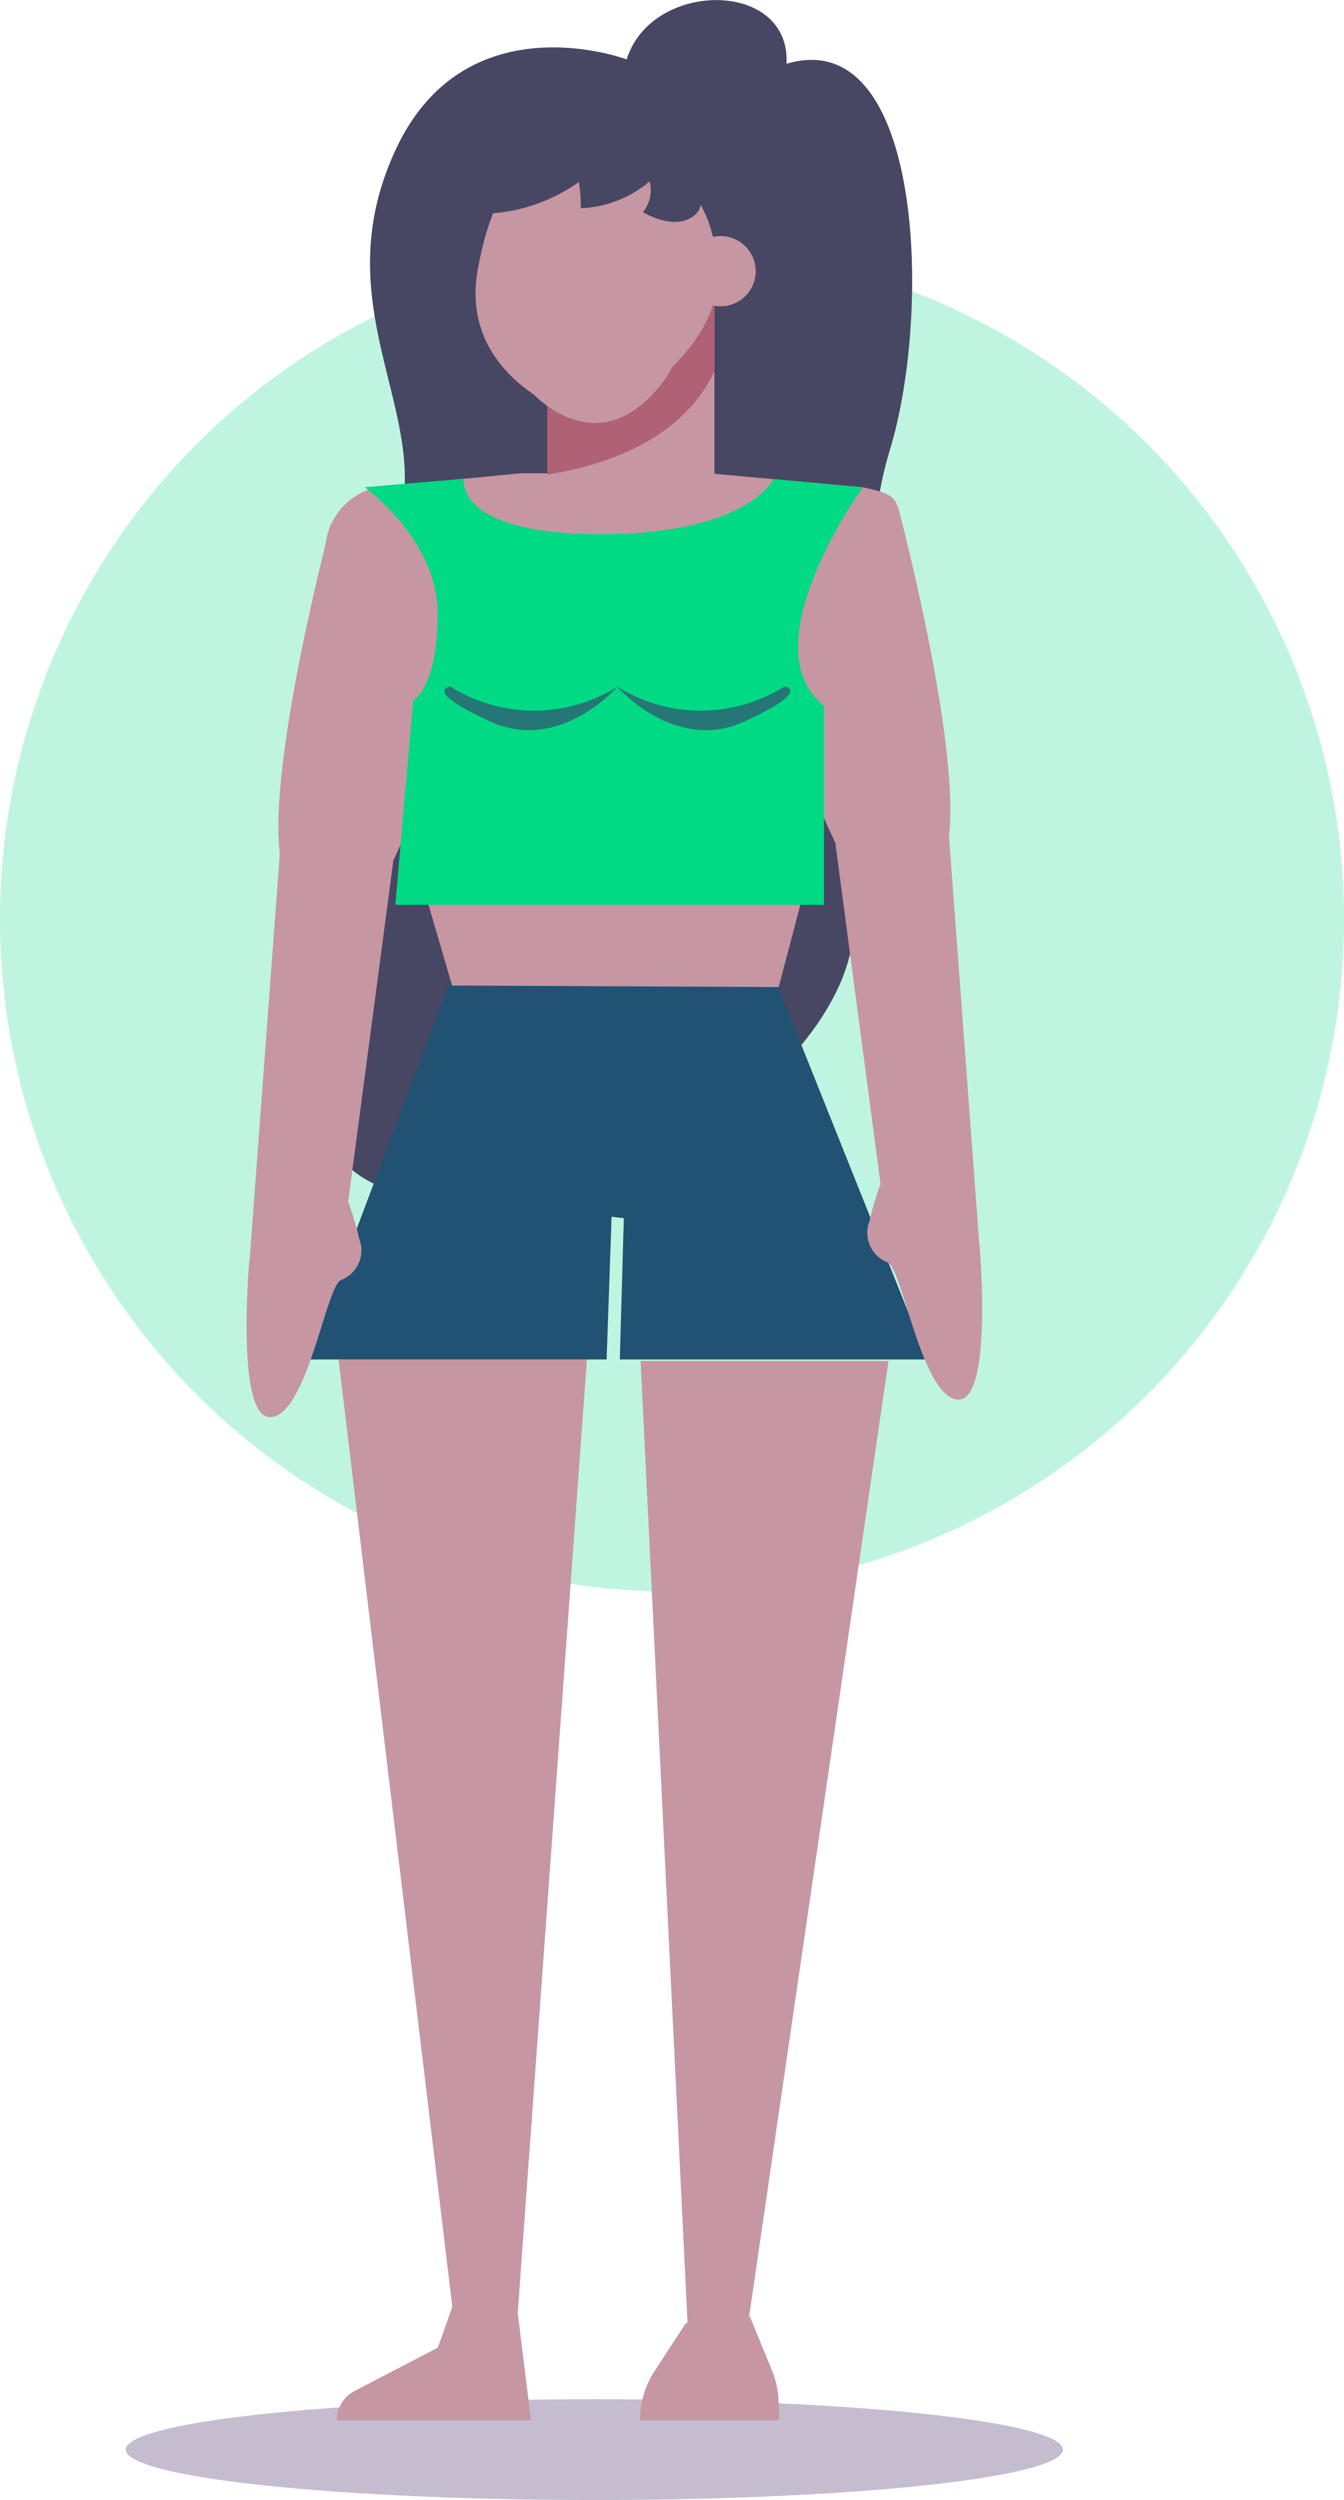 <svg xmlns="http://www.w3.org/2000/svg" width="86" height="159.892" viewBox="0 0 86 159.892">
  <g id="Woman" transform="translate(-237 -443.203)">
    <circle id="Elipse_99" data-name="Elipse 99" cx="43" cy="43" r="43" transform="translate(237 459)" fill="#00da84" opacity="0.25"/>
    <path id="Caminho_2525" data-name="Caminho 2525" d="M40.792,3.8S30.526-.055,26.035,9.53s1.692,16.237.38,23.1-13.841,39.886-.559,43.538,28.659-7.73,29.424-16.337,1.7-19.409,1.7-19.409a25.033,25.033,0,0,1,.609-11.484c2.77-8.864,2.189-27.48-6.568-24.855.29-5.4-8.635-5.373-10.227-.279Z" transform="translate(236.304 443.201)" fill="#474763"/>
    <ellipse id="Elipse_76" data-name="Elipse 76" cx="29.983" cy="3.223" rx="29.983" ry="3.223" transform="translate(245.047 596.65)" fill="#462769" opacity="0.31"/>
    <path id="Caminho_2526" data-name="Caminho 2526" d="M35.78,217.545H31.814L24.38,155.67H40.271Z" transform="translate(234.284 374.48)" fill="#c796a3"/>
    <path id="Caminho_2527" data-name="Caminho 2527" d="M31.691,265.116l-1.048,2.969-5.328,2.77a2.116,2.116,0,0,0-1.145,1.882H36.6l-.941-7.622Z" transform="translate(234.377 325.264)" fill="#c796a3"/>
    <path id="Caminho_2528" data-name="Caminho 2528" d="M65.923,216.978l-3.932.508L58.98,155.84H74.843Z" transform="translate(219.009 374.405)" fill="#c796a3"/>
    <path id="Caminho_2529" data-name="Caminho 2529" d="M62.686,265.3l-.866.436-1.977,3.033a5.757,5.757,0,0,0-.933,3.145h8.925l-.056-1.273a5.648,5.648,0,0,0-.424-1.916l-1.4-3.424Z" transform="translate(219.04 326.083)" fill="#c796a3"/>
    <path id="Caminho_2530" data-name="Caminho 2530" d="M20.83,137.593H39.966l.855-24.583H30.079Z" transform="translate(235.851 392.557)" fill="#215273"/>
    <path id="Caminho_2531" data-name="Caminho 2531" d="M56.6,137.593H76.266L66.43,113.01H57.3Z" transform="translate(220.06 392.557)" fill="#215273"/>
    <path id="Caminho_2532" data-name="Caminho 2532" d="M57.478,113.03H39.66v14.41L60.913,129.9Z" transform="translate(227.538 392.548)" fill="#215273"/>
    <path id="Caminho_2533" data-name="Caminho 2533" d="M30.971,86.959,22.85,59.21a4.214,4.214,0,0,1,3.3-4.116l9.188-.894H47.426l9.825.894c1.944.419,2.363.575,2.363,2.564l-7.747,29.4" transform="translate(234.959 419.275)" fill="#c796a3"/>
    <path id="Caminho_2534" data-name="Caminho 2534" d="M48.3,34.16H58.99V45.945a5.349,5.349,0,0,1-5.345,5.345h0A5.349,5.349,0,0,1,48.3,45.945V34.16h0Z" transform="translate(223.724 428.122)" fill="#c796a3"/>
    <path id="Caminho_2535" data-name="Caminho 2535" d="M48.3,45.571c1.91-.323,8.25-1.416,10.69-6.613V34.47l-6.468.422A17.267,17.267,0,0,0,48.3,40.875v4.7Z" transform="translate(223.724 427.985)" fill="#b06175"/>
    <path id="Caminho_2536" data-name="Caminho 2536" d="M39.972,24.854c-1.424,7.615,7.446,9.9,7.446,9.9s7.864-3.87,7.864-9.339-3.178-7.98-7.875-7.98-6.44,2.122-7.434,7.424Z" transform="translate(227.612 435.507)" fill="#c796a3"/>
    <path id="Caminho_2544" data-name="Caminho 2544" d="M68.472,28.489a2.247,2.247,0,1,1-2.893-1.313,2.246,2.246,0,0,1,2.893,1.313Z" transform="translate(216.739 431.268)" fill="#c796a3"/>
    <path id="Caminho_2558" data-name="Caminho 2558" d="M0,4.773S5.221,8.246,7.848,2.161,0,4.773,0,4.773Z" transform="matrix(0.966, 0.259, -0.259, 0.966, 272.265, 463.687)" fill="#c796a3"/>
    <path id="Caminho_2548" data-name="Caminho 2548" d="M20.832,60.01S15.7,79.347,18.14,82.96l5.3,1.4s8.926-17,5.854-21.454l-8.462-2.9Z" transform="translate(237.329 416.71)" fill="#c796a3"/>
    <path id="Caminho_2549" data-name="Caminho 2549" d="M16.224,94.24l-2.134,28.7,6.362-4.468,2.882-21.75Z" transform="translate(238.826 401.599)" fill="#c796a3"/>
    <path id="Caminho_2550" data-name="Caminho 2550" d="M14.014,141.425s-.9,10.2,1.413,9.959,3.508-8.395,4.463-8.769a2.036,2.036,0,0,0,1.156-2.647,18.736,18.736,0,0,0-.7-2.357Z" transform="translate(238.936 382.453)" fill="#c796a3"/>
    <path id="Caminho_2551" data-name="Caminho 2551" d="M81.273,58s5.133,19.337,2.692,22.951l-5.3,1.4s-8.925-17-5.854-21.454Z" transform="translate(213.188 417.597)" fill="#c796a3"/>
    <path id="Caminho_2552" data-name="Caminho 2552" d="M88.426,92.23l2.134,28.692-6.367-4.468L81.31,94.71Z" transform="translate(209.152 402.486)" fill="#c796a3"/>
    <path id="Caminho_2553" data-name="Caminho 2553" d="M92.165,139.415s.9,10.2-1.413,9.959-3.508-8.395-4.463-8.769a2.036,2.036,0,0,1-1.156-2.648,18.734,18.734,0,0,1,.7-2.357Z" transform="translate(207.507 383.34)" fill="#c796a3"/>
    <path id="Caminho_2554" data-name="Caminho 2554" d="M33.715,54.83s-.653,3.541,8.769,3.541,11.042-3.519,11.042-3.519l5.719.519S51.907,65.52,56.76,69.341V82.076H29.331L30.475,69s1.567-.806,1.567-5.548-4.673-8.085-4.673-8.085l6.351-.542Z" transform="translate(232.964 418.997)" fill="#00da84"/>
    <path id="Caminho_2555" data-name="Caminho 2555" d="M33.75,79.79a10.06,10.06,0,0,0,10.713,0s-3.7,4.272-8.125,2.249S33.75,79.79,33.75,79.79Z" transform="translate(232.062 407.319)" fill="#462769" opacity="0.553"/>
    <path id="Caminho_2556" data-name="Caminho 2556" d="M66.533,79.79a10.06,10.06,0,0,1-10.713,0s3.7,4.272,8.125,2.249S66.533,79.79,66.533,79.79Z" transform="translate(220.661 407.319)" fill="#462769" opacity="0.553"/>
    <path id="Caminho_2557" data-name="Caminho 2557" d="M41.6,21.1a11.076,11.076,0,0,0,5.7-2.022,9.878,9.878,0,0,1,.123,1.676,7.191,7.191,0,0,0,4.407-1.72A2.242,2.242,0,0,1,51.4,21.01s2.145,1.318,3.39.112-1.625-3.407-1.625-3.407-6.133-1.558-9.316-.5A3.053,3.053,0,0,0,41.6,21.1Z" transform="translate(226.74 435.764)" fill="#474763"/>
  </g>
</svg>
